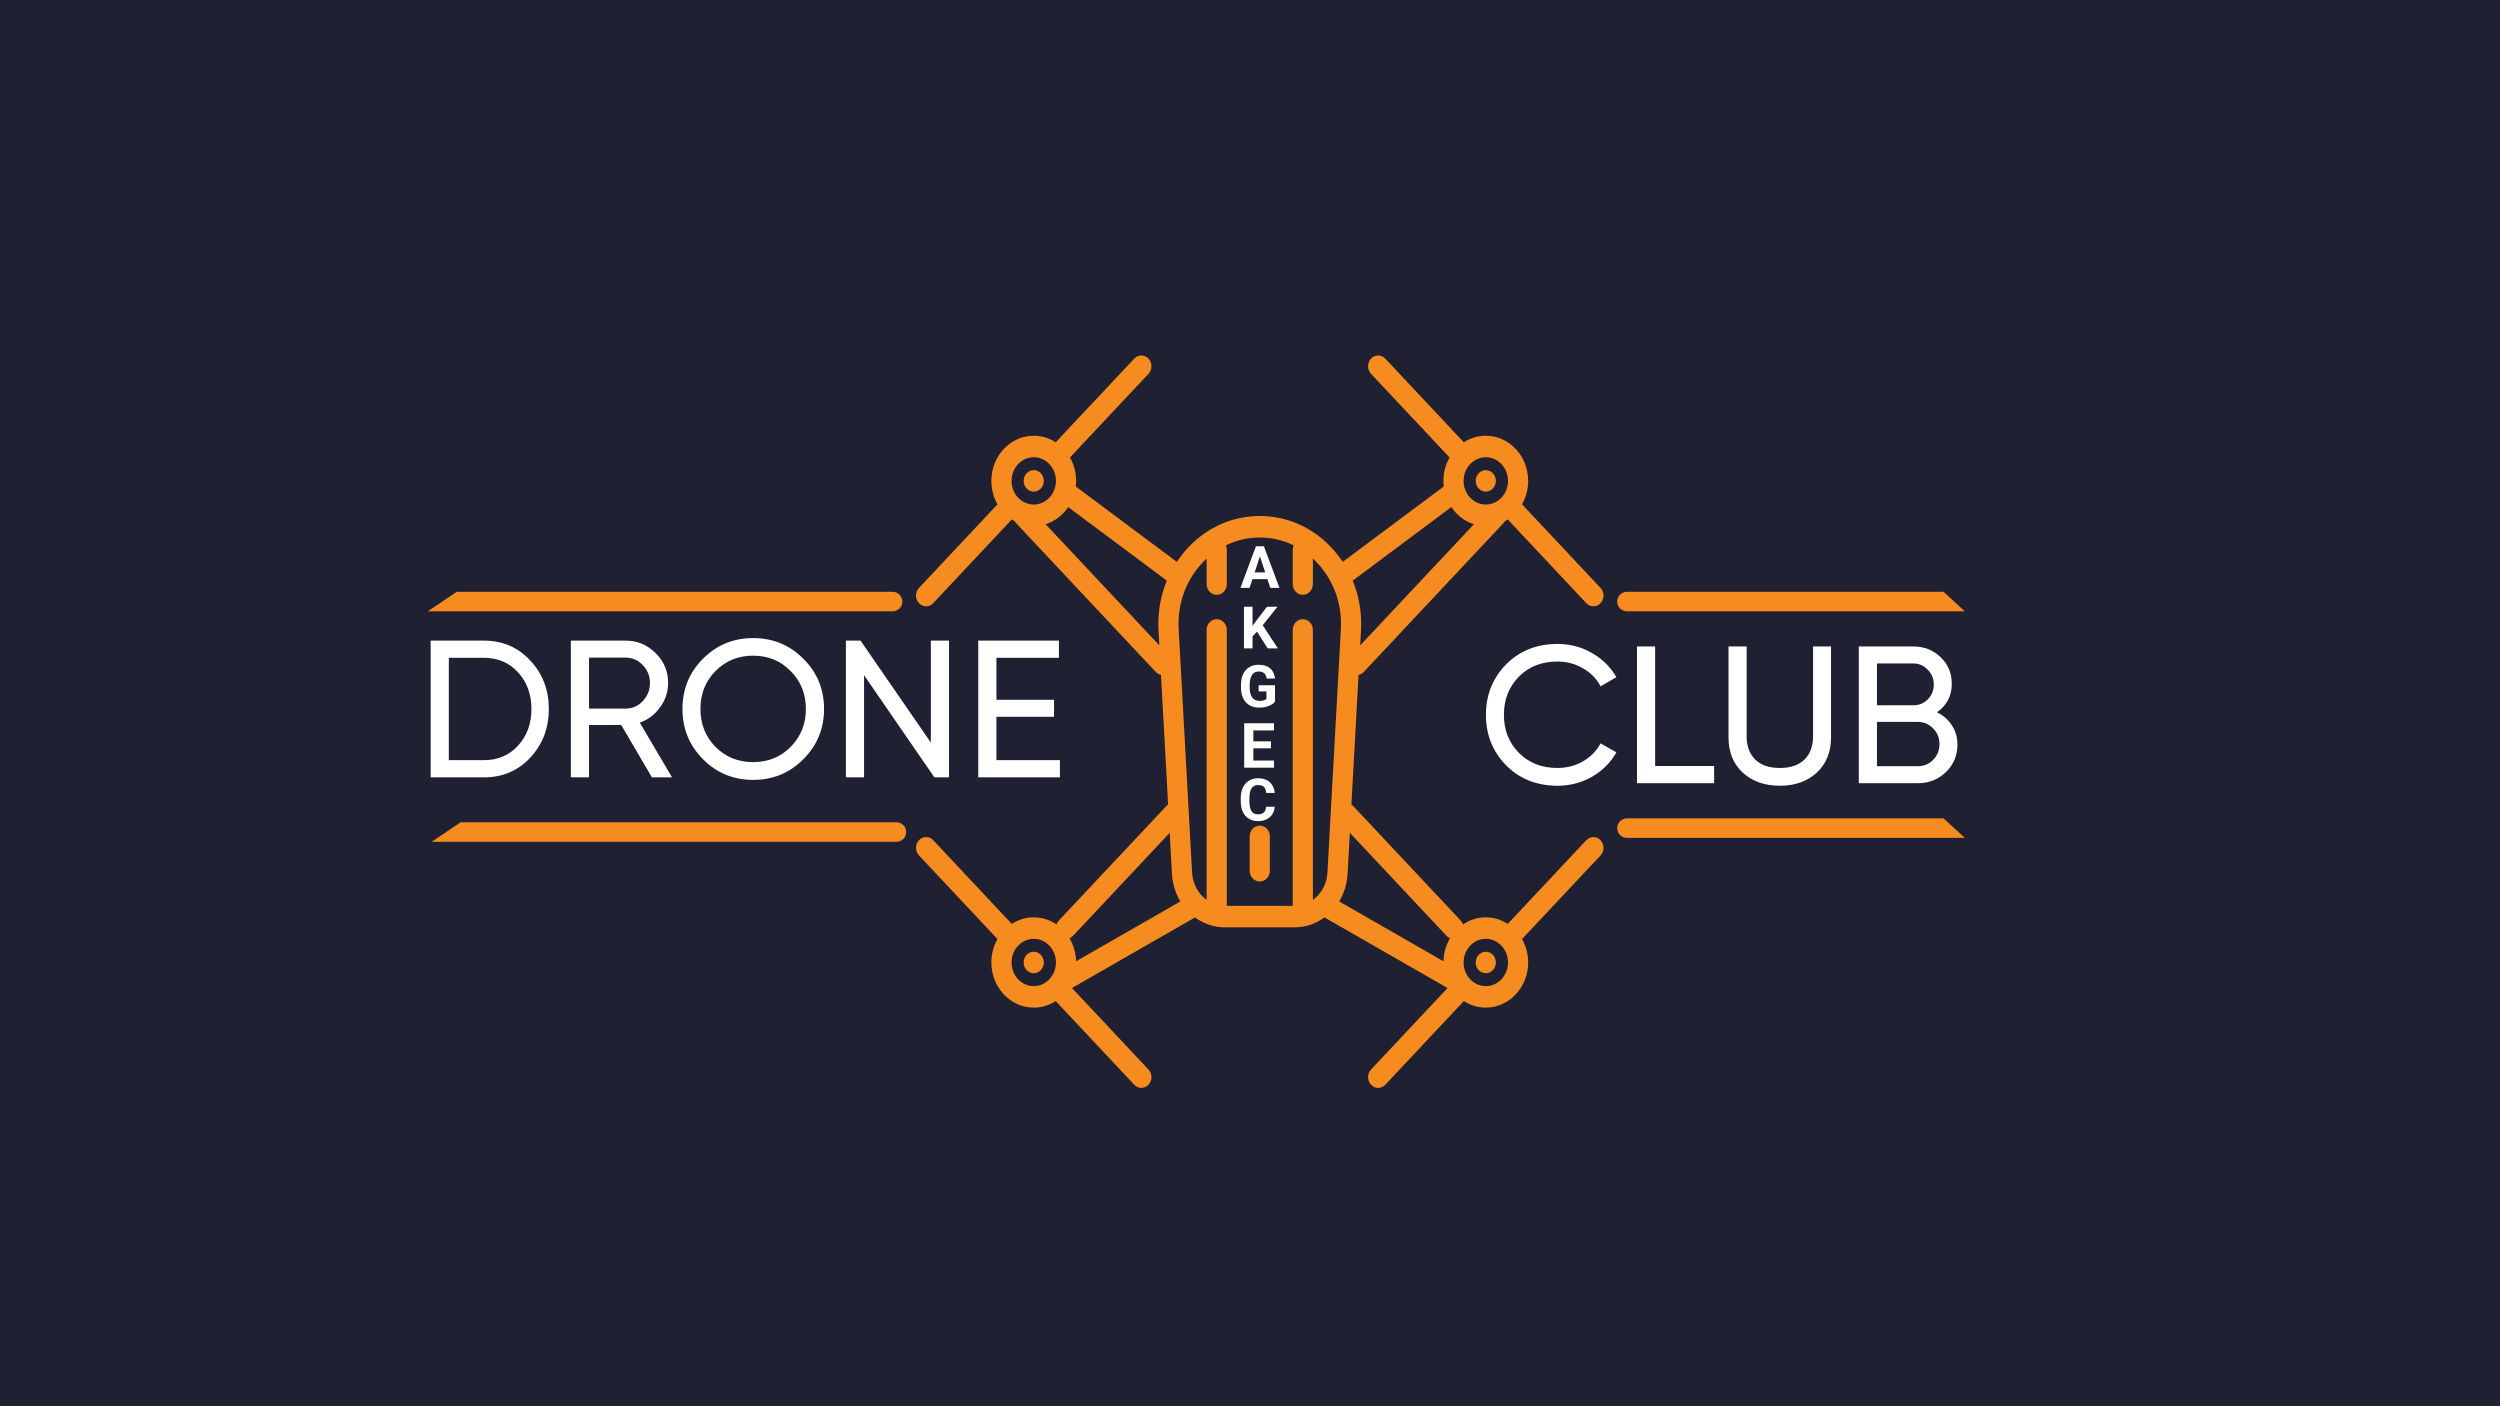 <svg width="1280" height="720" viewBox="0 0 1280 720" fill="none" xmlns="http://www.w3.org/2000/svg">
<rect width="1280" height="720" fill="#1F2032"/>
<path d="M529.272 487.283C527.908 487.283 526.578 487.87 525.621 488.898C524.657 489.918 524.105 491.341 524.105 492.787C524.105 494.233 524.657 495.656 525.621 496.677C526.578 497.704 527.908 498.291 529.272 498.291C530.629 498.291 531.965 497.704 532.923 496.677C533.887 495.656 534.438 494.233 534.438 492.787C534.438 491.341 533.887 489.918 532.923 488.898C531.965 487.87 530.629 487.283 529.272 487.283Z" fill="#F68B1F"/>
<path d="M812.181 430.187L771.972 473.024C768.69 470.897 764.84 469.671 760.726 469.671C756.43 469.671 752.426 471.014 749.052 473.317C748.803 472.575 748.405 471.877 747.847 471.284L692.74 412.575C692.486 412.305 692.211 412.068 691.923 411.866L695.585 345.549C696.561 345.348 697.494 344.844 698.251 344.038L769.891 267.717C770.158 267.431 770.389 267.121 770.585 266.794C771.056 266.537 771.521 266.268 771.972 265.975L812.181 308.812C813.189 309.886 814.512 310.424 815.834 310.424C817.156 310.424 818.478 309.887 819.487 308.812C821.504 306.663 821.504 303.178 819.487 301.029L779.277 258.192C781.274 254.696 782.425 250.595 782.425 246.212C782.425 233.466 772.691 223.096 760.726 223.096C756.612 223.096 752.762 224.322 749.481 226.449L709.272 183.612C707.254 181.463 703.983 181.463 701.966 183.612C699.949 185.762 699.949 189.246 701.966 191.395L742.176 234.232C740.179 237.728 739.027 241.829 739.027 246.212C739.027 247.187 739.091 248.145 739.201 249.088L687.467 287.668C686.052 285.542 684.497 283.498 682.784 281.562C672.87 270.36 659.451 264.191 645 264.191C630.549 264.191 617.13 270.36 607.216 281.562C605.503 283.498 603.948 285.541 602.533 287.668L550.799 249.088C550.909 248.145 550.973 247.187 550.973 246.212C550.973 241.829 549.821 237.728 547.825 234.232L588.034 191.395C590.052 189.246 590.052 185.762 588.034 183.612C586.017 181.463 582.746 181.463 580.729 183.612L540.519 226.449C537.238 224.322 533.388 223.096 529.274 223.096C517.309 223.096 507.575 233.466 507.575 246.212C507.575 250.595 508.726 254.696 510.723 258.192L470.513 301.029C468.496 303.178 468.496 306.663 470.513 308.812C471.522 309.887 472.844 310.424 474.166 310.424C475.488 310.424 476.811 309.887 477.819 308.812L518.028 265.975C518.479 266.268 518.944 266.537 519.415 266.794C519.612 267.121 519.841 267.431 520.109 267.717L591.749 344.038C592.506 344.844 593.438 345.348 594.415 345.549L598.077 411.866C597.789 412.068 597.514 412.305 597.26 412.575L542.153 471.284C541.595 471.878 541.197 472.576 540.948 473.317C537.574 471.014 533.57 469.671 529.274 469.671C525.16 469.671 521.31 470.897 518.028 473.024L477.819 430.187C475.801 428.038 472.53 428.038 470.513 430.187C468.496 432.337 468.496 435.822 470.513 437.97L510.723 480.807C508.726 484.303 507.575 488.404 507.575 492.787C507.575 505.533 517.309 515.903 529.274 515.903C533.388 515.903 537.238 514.678 540.519 512.551L580.729 555.388C581.737 556.463 583.06 557 584.382 557C585.703 557 587.026 556.463 588.034 555.388C590.052 553.238 590.052 549.753 588.034 547.604L548.858 505.868L611.853 469.732C616.237 472.934 621.53 474.808 627.209 474.808H662.791C668.47 474.808 673.763 472.934 678.147 469.732L741.142 505.868L701.965 547.604C699.948 549.754 699.948 553.239 701.965 555.388C702.974 556.463 704.297 557 705.618 557C706.94 557 708.263 556.463 709.271 555.388L749.481 512.551C752.762 514.678 756.612 515.903 760.726 515.903C772.691 515.903 782.425 505.533 782.425 492.787C782.425 488.404 781.274 484.303 779.277 480.808L819.487 437.971C821.504 435.822 821.504 432.337 819.487 430.188C817.47 428.038 814.198 428.038 812.181 430.187ZM740.541 479.067C741.099 479.661 741.754 480.085 742.45 480.35C740.387 483.78 739.151 487.823 739.043 492.162L685.646 461.531C688.12 457.459 689.669 452.681 689.954 447.524L691.12 426.417L740.541 479.067ZM760.726 234.103C766.993 234.103 772.092 239.535 772.092 246.212C772.092 252.889 766.993 258.321 760.726 258.321C754.459 258.321 749.36 252.889 749.36 246.212C749.36 239.535 754.459 234.103 760.726 234.103ZM743.077 259.634C745.872 263.793 749.924 266.926 754.64 268.396L696.42 330.42L696.843 322.765C697.336 313.847 695.849 305.182 692.588 297.287L743.077 259.634ZM614.734 289.114C615.712 288.009 616.733 286.967 617.791 285.987V299.048C617.791 302.088 620.104 304.552 622.958 304.552C625.811 304.552 628.124 302.088 628.124 299.048V281.437C628.124 280.64 627.961 279.884 627.676 279.2C633.028 276.586 638.896 275.199 645 275.199C651.104 275.199 656.972 276.586 662.325 279.2C662.039 279.884 661.877 280.64 661.877 281.437V299.048C661.877 302.088 664.19 304.552 667.043 304.552C669.896 304.552 672.209 302.088 672.209 299.048V285.987C673.268 286.967 674.289 288.009 675.267 289.114C683.208 298.087 687.207 309.808 686.527 322.119L679.639 446.876C679.319 452.668 676.435 457.69 672.209 460.728V322.533C672.209 319.493 669.896 317.029 667.043 317.029C664.19 317.029 661.877 319.493 661.877 322.533V463.433C661.877 463.557 661.886 463.678 661.894 463.8H628.106C628.114 463.678 628.123 463.557 628.123 463.433V322.533C628.123 319.493 625.81 317.029 622.957 317.029C620.104 317.029 617.791 319.493 617.791 322.533V460.728C613.565 457.69 610.682 452.668 610.361 446.876L603.473 322.119C602.793 309.808 606.792 298.087 614.734 289.114ZM529.274 234.103C535.541 234.103 540.64 239.535 540.64 246.212C540.64 252.889 535.541 258.321 529.274 258.321C523.007 258.321 517.908 252.889 517.908 246.212C517.908 239.535 523.007 234.103 529.274 234.103ZM535.36 268.396C540.076 266.926 544.129 263.793 546.923 259.634L597.414 297.287C594.153 305.182 592.666 313.847 593.158 322.765L593.581 330.42L535.36 268.396ZM598.882 426.416L600.047 447.523C600.332 452.68 601.881 457.459 604.355 461.531L550.958 492.161C550.849 487.822 549.613 483.779 547.55 480.35C548.247 480.084 548.902 479.661 549.46 479.066L598.882 426.416ZM529.274 504.896C523.007 504.896 517.908 499.464 517.908 492.787C517.908 486.11 523.007 480.678 529.274 480.678C535.541 480.678 540.64 486.11 540.64 492.787C540.64 499.464 535.541 504.896 529.274 504.896ZM760.726 504.896C754.459 504.896 749.36 499.464 749.36 492.787C749.36 486.11 754.459 480.678 760.726 480.678C766.993 480.678 772.092 486.11 772.092 492.787C772.092 499.464 766.993 504.896 760.726 504.896Z" fill="#F68B1F"/>
<path d="M760.726 487.283C759.369 487.283 758.033 487.87 757.075 488.898C756.111 489.918 755.56 491.341 755.56 492.787C755.56 494.233 756.111 495.656 757.075 496.677C758.033 497.704 759.369 498.291 760.726 498.291C762.083 498.291 763.419 497.704 764.377 496.677C765.341 495.656 765.892 494.233 765.892 492.787C765.892 491.341 765.341 489.918 764.377 488.898C763.419 487.87 762.083 487.283 760.726 487.283Z" fill="#F68B1F"/>
<path d="M760.726 251.716C762.083 251.716 763.419 251.129 764.377 250.101C765.341 249.081 765.892 247.658 765.892 246.212C765.892 244.766 765.341 243.343 764.377 242.323C763.419 241.295 762.083 240.708 760.726 240.708C759.369 240.708 758.033 241.295 757.075 242.323C756.111 243.343 755.56 244.766 755.56 246.212C755.56 247.658 756.111 249.081 757.075 250.101C758.033 251.129 759.369 251.716 760.726 251.716Z" fill="#F68B1F"/>
<path d="M529.272 251.716C530.629 251.716 531.965 251.129 532.923 250.101C533.887 249.081 534.438 247.658 534.438 246.212C534.438 244.766 533.887 243.343 532.923 242.323C531.965 241.295 530.629 240.708 529.272 240.708C527.908 240.708 526.578 241.295 525.621 242.323C524.657 243.343 524.105 244.766 524.105 246.212C524.105 247.658 524.657 249.081 525.621 250.101C526.578 251.129 527.908 251.716 529.272 251.716Z" fill="#F68B1F"/>
<path d="M644.998 451.324C647.852 451.324 650.165 448.861 650.165 445.82V428.208C650.165 425.168 647.852 422.704 644.998 422.704C642.145 422.704 639.832 425.168 639.832 428.208V445.82C639.832 448.861 642.145 451.324 644.998 451.324Z" fill="#F68B1F"/>
<path d="M247.8 328C257.333 328 265.233 331.4 271.5 338.2C277.833 344.933 281 353.2 281 363C281 372.8 277.833 381.1 271.5 387.9C265.233 394.633 257.333 398 247.8 398H220.5V328H247.8ZM247.8 389.2C254.933 389.2 260.767 386.7 265.3 381.7C269.833 376.7 272.1 370.467 272.1 363C272.1 355.533 269.833 349.3 265.3 344.3C260.767 339.3 254.933 336.8 247.8 336.8H229.8V389.2H247.8ZM333.777 398L318.077 371.2H301.577V398H292.277V328H320.277C326.277 328 331.411 330.133 335.677 334.4C339.944 338.6 342.077 343.7 342.077 349.7C342.077 354.233 340.711 358.367 337.977 362.1C335.311 365.833 331.844 368.467 327.577 370L344.077 398H333.777ZM301.577 336.7V362.8H320.277C323.744 362.8 326.677 361.533 329.077 359C331.544 356.4 332.777 353.3 332.777 349.7C332.777 346.1 331.544 343.033 329.077 340.5C326.677 337.967 323.744 336.7 320.277 336.7H301.577ZM411.317 388.7C404.317 395.767 395.751 399.3 385.617 399.3C375.484 399.3 366.917 395.767 359.917 388.7C352.917 381.633 349.417 373.067 349.417 363C349.417 352.867 352.917 344.3 359.917 337.3C366.917 330.233 375.484 326.7 385.617 326.7C395.751 326.7 404.317 330.233 411.317 337.3C418.384 344.3 421.917 352.867 421.917 363C421.917 373.067 418.384 381.633 411.317 388.7ZM366.317 382.4C371.517 387.6 377.951 390.2 385.617 390.2C393.284 390.2 399.684 387.6 404.817 382.4C410.017 377.133 412.617 370.667 412.617 363C412.617 355.267 410.017 348.8 404.817 343.6C399.684 338.333 393.284 335.7 385.617 335.7C377.951 335.7 371.517 338.333 366.317 343.6C361.184 348.8 358.617 355.267 358.617 363C358.617 370.667 361.184 377.133 366.317 382.4ZM476.598 328H485.898V398H478.398L442.398 345.7V398H433.098V328H440.598L476.598 380.2V328ZM510.171 389.2H542.671V398H500.871V328H542.171V336.8H510.171V358.3H539.671V367H510.171V389.2Z" fill="white"/>
<path d="M797.4 402.3C786.8 402.3 778.033 398.8 771.1 391.8C764.233 384.8 760.8 376.2 760.8 366C760.8 355.8 764.233 347.2 771.1 340.2C778.033 333.2 786.8 329.7 797.4 329.7C803.8 329.7 809.667 331.233 815 334.3C820.4 337.367 824.6 341.5 827.6 346.7L819.5 351.4C817.5 347.533 814.5 344.467 810.5 342.2C806.567 339.867 802.2 338.7 797.4 338.7C789.333 338.7 782.733 341.3 777.6 346.5C772.533 351.7 770 358.2 770 366C770 373.733 772.533 380.2 777.6 385.4C782.733 390.6 789.333 393.2 797.4 393.2C802.2 393.2 806.567 392.067 810.5 389.8C814.5 387.467 817.5 384.4 819.5 380.6L827.6 385.2C824.667 390.4 820.5 394.567 815.1 397.7C809.7 400.767 803.8 402.3 797.4 402.3ZM847.433 392.2H877.633V401H838.133V331H847.433V392.2ZM930.187 395.6C925.32 400.067 919.02 402.3 911.287 402.3C903.553 402.3 897.22 400.067 892.287 395.6C887.42 391.067 884.987 385.033 884.987 377.5V331H894.287V377.1C894.287 382.033 895.753 385.967 898.687 388.9C901.62 391.767 905.82 393.2 911.287 393.2C916.753 393.2 920.953 391.767 923.887 388.9C926.82 385.967 928.287 382.033 928.287 377.1V331H937.487V377.5C937.487 385.033 935.053 391.067 930.187 395.6ZM991.707 364.7C994.907 366.233 997.44 368.433 999.307 371.3C1001.24 374.167 1002.21 377.467 1002.21 381.2C1002.21 386.8 1000.24 391.5 996.307 395.3C992.374 399.1 987.574 401 981.907 401H951.707V331H979.707C985.174 331 989.807 332.833 993.607 336.5C997.407 340.167 999.307 344.7 999.307 350.1C999.307 356.3 996.774 361.167 991.707 364.7ZM979.707 339.7H961.007V361.1H979.707C982.64 361.1 985.107 360.067 987.107 358C989.107 355.933 990.107 353.4 990.107 350.4C990.107 347.467 989.074 344.967 987.007 342.9C985.007 340.767 982.574 339.7 979.707 339.7ZM981.907 392.3C985.04 392.3 987.674 391.2 989.807 389C991.94 386.8 993.007 384.1 993.007 380.9C993.007 377.767 991.907 375.1 989.707 372.9C987.574 370.7 984.974 369.6 981.907 369.6H961.007V392.3H981.907Z" fill="white"/>
<path d="M233.856 303H457C459.761 303 462 305.239 462 308V308C462 310.761 459.761 313 457 313H219L233.856 303Z" fill="#F68B1F"/>
<path d="M995.118 419H833C830.239 419 828 421.239 828 424V424C828 426.761 830.239 429 833 429H1006L995.118 419Z" fill="#F68B1F"/>
<path d="M235.856 421H459C461.761 421 464 423.239 464 426V426C464 428.761 461.761 431 459 431H221L235.856 421Z" fill="#F68B1F"/>
<path d="M995.118 303H833C830.239 303 828 305.239 828 308V308C828 310.761 830.239 313 833 313H1006L995.118 303Z" fill="#F68B1F"/>
<path d="M645.576 283.319L639.775 301H635.103L643.027 279.672H646.001L645.576 283.319ZM650.396 301L644.58 283.319L644.111 279.672H647.114L655.083 301H650.396ZM650.132 293.061V296.503H638.867V293.061H650.132Z" fill="white"/>
<path d="M641.299 310.659V331.987H636.904V310.659H641.299ZM654.072 310.659L645.62 321.191L640.742 326.436L639.951 322.275L643.247 317.764L648.682 310.659H654.072ZM649.077 331.987L642.793 322.129L646.045 319.404L654.277 331.987H649.077Z" fill="white"/>
<path d="M652.809 350.859V359.311C652.477 359.711 651.964 360.146 651.271 360.615C650.577 361.074 649.684 361.469 648.59 361.801C647.496 362.133 646.173 362.299 644.62 362.299C643.243 362.299 641.988 362.075 640.855 361.625C639.723 361.167 638.746 360.498 637.926 359.619C637.115 358.74 636.49 357.666 636.051 356.396C635.611 355.117 635.392 353.657 635.392 352.016V350.683C635.392 349.042 635.602 347.583 636.021 346.303C636.451 345.024 637.062 343.945 637.853 343.066C638.644 342.187 639.586 341.518 640.68 341.059C641.773 340.6 642.989 340.371 644.327 340.371C646.183 340.371 647.706 340.673 648.897 341.279C650.089 341.875 650.997 342.705 651.622 343.769C652.257 344.824 652.647 346.035 652.794 347.402H648.531C648.424 346.679 648.219 346.049 647.916 345.512C647.613 344.975 647.179 344.555 646.612 344.252C646.056 343.95 645.333 343.798 644.444 343.798C643.712 343.798 643.058 343.95 642.481 344.252C641.915 344.545 641.437 344.98 641.046 345.556C640.655 346.132 640.357 346.845 640.152 347.695C639.947 348.544 639.845 349.531 639.845 350.654V352.016C639.845 353.129 639.952 354.116 640.167 354.975C640.382 355.825 640.699 356.542 641.119 357.128C641.549 357.705 642.076 358.139 642.701 358.432C643.326 358.725 644.054 358.872 644.884 358.872C645.577 358.872 646.153 358.813 646.612 358.696C647.081 358.579 647.457 358.437 647.74 358.271C648.033 358.095 648.258 357.929 648.414 357.773V353.994H644.4V350.859H652.809Z" fill="white"/>
<path d="M652.297 389.401V393.057H640.188V389.401H652.297ZM641.719 370.307V393.057H637.031V370.307H641.719ZM650.719 379.573V383.135H640.188V379.573H650.719ZM652.281 370.307V373.979H640.188V370.307H652.281Z" fill="white"/>
<path d="M648.268 413.032H652.647C652.56 414.468 652.164 415.742 651.461 416.856C650.768 417.969 649.796 418.838 648.546 419.463C647.306 420.088 645.812 420.401 644.063 420.401C642.696 420.401 641.471 420.166 640.387 419.697C639.303 419.219 638.375 418.535 637.604 417.647C636.842 416.758 636.261 415.684 635.86 414.424C635.46 413.164 635.26 411.753 635.26 410.191V408.711C635.26 407.149 635.465 405.737 635.875 404.478C636.295 403.208 636.891 402.129 637.662 401.24C638.443 400.352 639.376 399.668 640.46 399.19C641.544 398.711 642.755 398.472 644.093 398.472C645.87 398.472 647.369 398.794 648.59 399.439C649.82 400.083 650.772 400.972 651.446 402.105C652.13 403.237 652.54 404.526 652.677 405.972H648.282C648.233 405.112 648.062 404.385 647.77 403.789C647.477 403.184 647.032 402.73 646.437 402.427C645.851 402.114 645.069 401.958 644.093 401.958C643.36 401.958 642.721 402.095 642.174 402.368C641.627 402.642 641.168 403.057 640.797 403.613C640.426 404.17 640.147 404.873 639.962 405.723C639.786 406.563 639.698 407.549 639.698 408.682V410.191C639.698 411.294 639.781 412.266 639.947 413.106C640.113 413.936 640.367 414.639 640.709 415.215C641.061 415.781 641.51 416.211 642.057 416.504C642.613 416.787 643.282 416.929 644.063 416.929C644.981 416.929 645.738 416.782 646.334 416.489C646.93 416.196 647.384 415.762 647.696 415.186C648.019 414.609 648.209 413.892 648.268 413.032Z" fill="white"/>
</svg>
